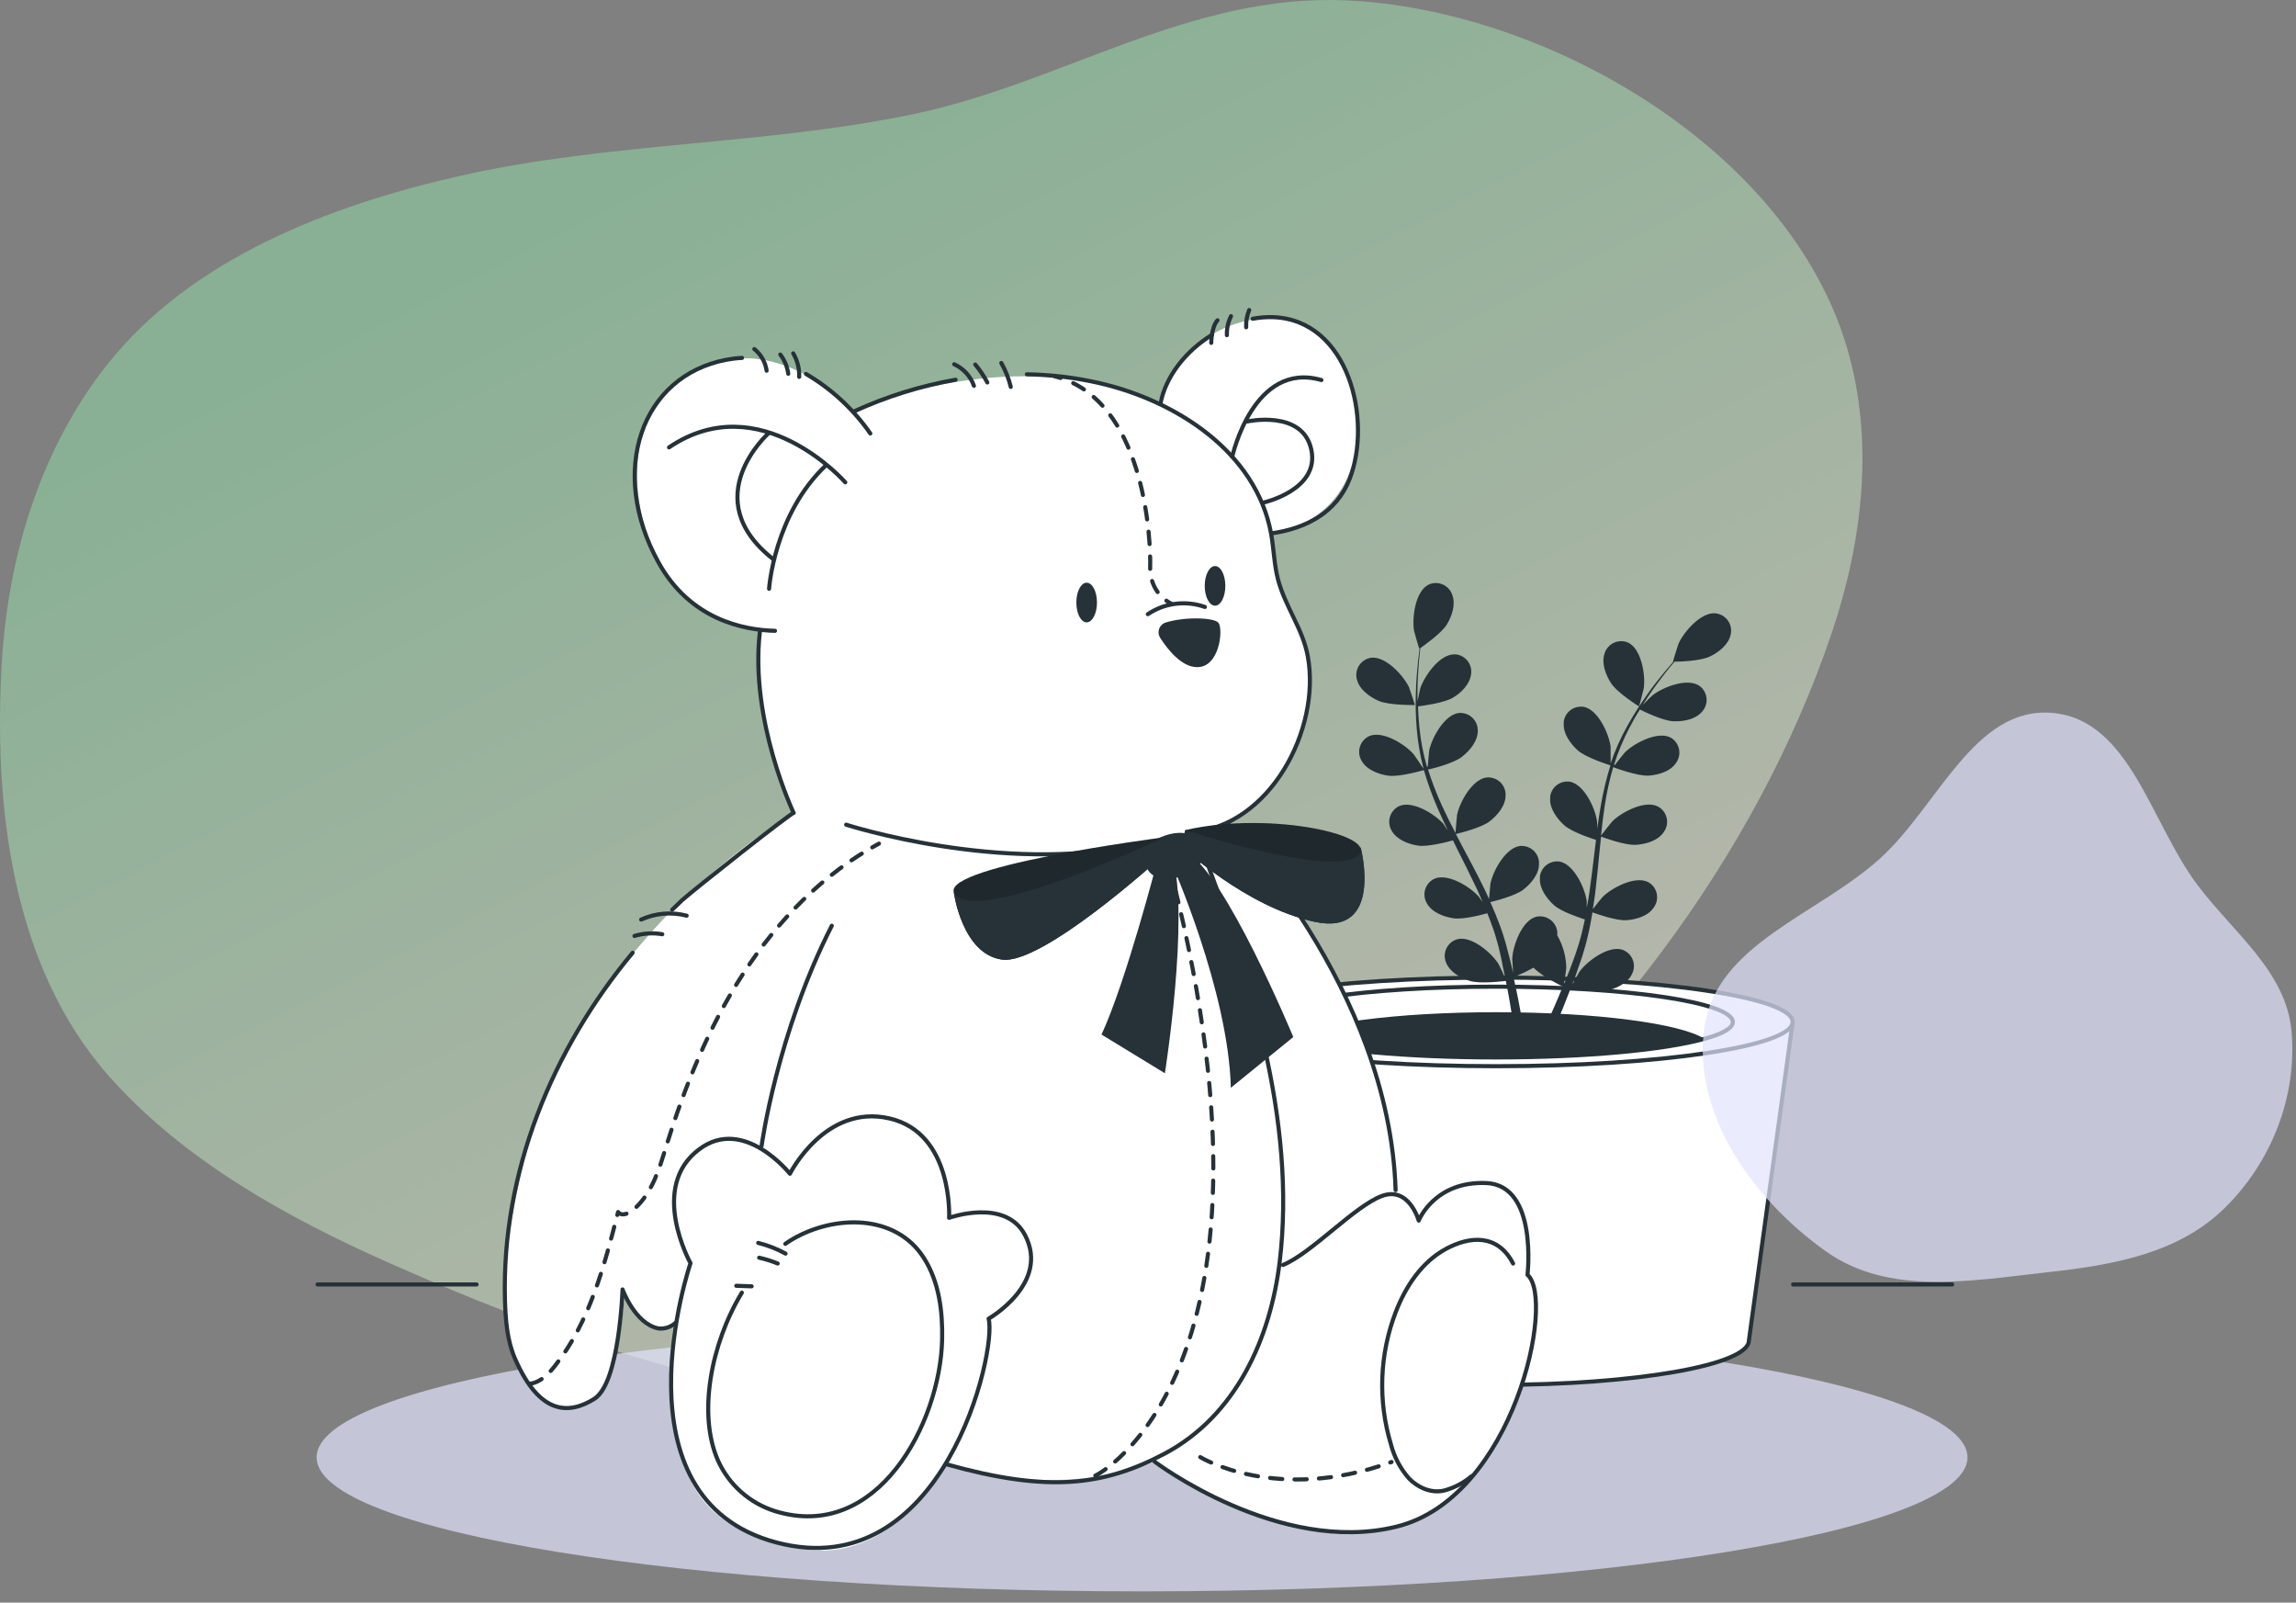 <svg width="139" height="97" viewBox="0 0 139 97" fill="none" xmlns="http://www.w3.org/2000/svg">
<rect x="0" y="0" width="139" height="97" fill="#808080" stroke="none"/>
<path d="M28.801 78.668C26.989 77.935 25.22 77.175 23.502 76.413C17.454 73.733 11.168 70.269 6.654 65.2C0.68 58.507 -0.398 48.676 0.111 40.074C0.498 33.623 2.464 27.157 6.48 22.08C11.566 15.66 19.932 12.44 27.814 10.653C36.888 8.594 46.304 8.796 55.395 6.887C64.292 5.01 72.064 -0.398 81.49 0.023C93.656 0.564 108.286 9.043 111.827 21.073C113.474 26.682 112.769 32.735 110.908 38.268C106.252 52.072 96.535 64.577 84.927 73.435C78.114 78.632 70.152 82.537 61.638 84.124C50.329 86.218 39.221 82.873 28.801 78.668Z" fill="url(#paint0_linear_212_41)" fill-opacity="0.48"/>
<path d="M118.183 77.743H108.556" stroke="#263238" stroke-width="0.248" stroke-linecap="round" stroke-linejoin="round"/>
<path d="M28.851 77.743H19.223" stroke="#263238" stroke-width="0.248" stroke-linecap="round" stroke-linejoin="round"/>
<path d="M69.14 96.318C96.74 96.318 119.114 92.687 119.114 88.207C119.114 83.727 96.74 80.096 69.14 80.096C41.54 80.096 19.166 83.727 19.166 88.207C19.166 92.687 41.54 96.318 69.14 96.318Z" fill="#E2E3FB" fill-opacity="0.7"/>
<path d="M72.636 61.86L75.286 81.135C75.286 82.624 82.135 83.82 90.581 83.82C99.028 83.82 105.879 82.619 105.879 81.135L108.529 61.86H72.636Z" fill="white" stroke="#263238" stroke-width="0.248" stroke-linecap="round" stroke-linejoin="round"/>
<path d="M90.581 64.532C100.492 64.532 108.526 63.331 108.526 61.85C108.526 60.368 100.492 59.167 90.581 59.167C80.671 59.167 72.636 60.368 72.636 61.85C72.636 63.331 80.671 64.532 90.581 64.532Z" fill="white" stroke="#263238" stroke-width="0.248" stroke-linecap="round" stroke-linejoin="round"/>
<path d="M104.906 61.86C104.906 62.23 104.281 62.577 103.169 62.88C100.742 63.55 96.013 64.001 90.571 64.001C85.13 64.001 80.398 63.55 77.976 62.88C76.874 62.577 76.239 62.23 76.239 61.86C76.239 60.676 82.651 59.718 90.561 59.718C98.472 59.718 104.906 60.666 104.906 61.86Z" fill="white" stroke="#263238" stroke-width="0.248" stroke-linecap="round" stroke-linejoin="round"/>
<path d="M103.179 62.87C100.752 63.54 96.023 63.991 90.581 63.991C85.14 63.991 80.408 63.54 77.986 62.87C79.435 61.947 84.527 61.264 90.581 61.264C96.636 61.264 101.73 61.947 103.179 62.87Z" fill="#263238"/>
<path d="M99.224 42.754C99.236 42.754 99.507 41.729 99.516 41.652C99.626 40.865 99.375 39.285 98.576 38.898C98.322 38.785 98.033 38.776 97.772 38.876C97.512 38.975 97.301 39.172 97.186 39.426C97.172 39.461 97.159 39.498 97.147 39.533C96.933 40.121 97.206 40.843 97.526 41.339C97.904 41.935 99.221 42.754 99.224 42.754Z" fill="#263238"/>
<path d="M83.467 42.423C84.103 42.699 85.658 42.672 85.661 42.672C85.663 42.672 85.326 41.647 85.299 41.587C84.954 40.873 83.874 39.692 82.993 39.813C82.857 39.835 82.726 39.884 82.609 39.956C82.492 40.029 82.39 40.124 82.309 40.236C82.228 40.348 82.171 40.475 82.139 40.609C82.107 40.744 82.103 40.883 82.125 41.019C82.125 41.056 82.14 41.093 82.15 41.128C82.291 41.731 82.924 42.185 83.467 42.423Z" fill="#263238"/>
<path d="M103.97 37.141L103.874 37.121C102.99 37.024 101.943 38.235 101.618 38.957C101.591 39.022 101.268 40.049 101.283 40.049H101.303C101.137 40.238 100.961 40.444 100.772 40.672C100.425 41.096 100.028 41.578 99.655 42.131C99.509 42.339 99.365 42.548 99.226 42.761C98.97 43.157 98.727 43.56 98.499 43.972C98.102 44.685 97.77 45.433 97.507 46.205V45.188C97.405 44.404 96.74 42.942 95.874 42.781C95.737 42.76 95.597 42.766 95.463 42.799C95.328 42.831 95.201 42.89 95.09 42.972C94.978 43.054 94.883 43.157 94.811 43.275C94.74 43.394 94.692 43.525 94.67 43.662C94.67 43.699 94.67 43.734 94.67 43.771C94.621 44.394 95.072 45.012 95.514 45.414C96.01 45.858 97.395 46.29 97.499 46.322C97.251 47.113 97.057 47.919 96.916 48.736C96.832 49.21 96.762 49.691 96.698 50.173C96.703 50.021 96.699 49.87 96.685 49.719C96.584 48.932 95.916 47.486 95.05 47.314C94.775 47.272 94.494 47.34 94.268 47.504C94.043 47.668 93.892 47.915 93.849 48.19C93.849 48.225 93.849 48.262 93.849 48.3C93.797 48.925 94.251 49.54 94.695 49.945C95.139 50.349 96.313 50.736 96.623 50.835C96.601 51.022 96.574 51.205 96.554 51.391C96.447 52.282 96.343 53.173 96.219 54.041C96.172 54.346 96.12 54.649 96.062 54.947V54.552C95.961 53.766 95.293 52.319 94.43 52.148C94.154 52.105 93.873 52.173 93.648 52.338C93.423 52.502 93.272 52.749 93.229 53.024C93.229 53.059 93.229 53.098 93.229 53.136C93.177 53.758 93.631 54.376 94.072 54.778C94.514 55.18 95.576 55.523 95.946 55.652C95.879 55.957 95.817 56.264 95.74 56.557C95.683 56.756 95.641 56.954 95.576 57.148C95.512 57.341 95.447 57.54 95.385 57.733C95.254 58.098 95.117 58.478 94.978 58.835C94.884 59.083 94.79 59.314 94.693 59.55C94.74 59.245 94.822 58.647 94.824 58.597C94.814 57.899 94.625 57.216 94.276 56.612C94.282 56.535 94.282 56.458 94.276 56.381C94.258 56.244 94.214 56.111 94.145 55.991C94.077 55.871 93.985 55.766 93.876 55.681C93.766 55.597 93.641 55.535 93.507 55.498C93.374 55.462 93.234 55.453 93.097 55.471L92.996 55.488C92.137 55.716 91.594 57.225 91.551 58.014C91.551 58.061 91.581 58.57 91.606 58.89L91.477 58.331C91.385 57.952 91.286 57.587 91.179 57.173C91.12 56.979 91.06 56.783 91.003 56.585C90.946 56.386 90.862 56.188 90.795 55.987C90.623 55.523 90.43 55.061 90.224 54.6C90.556 54.52 91.73 54.22 92.209 53.855C92.688 53.49 93.177 52.907 93.172 52.279C93.176 52.142 93.153 52.005 93.105 51.876C93.056 51.748 92.982 51.63 92.888 51.529C92.794 51.429 92.681 51.349 92.555 51.292C92.43 51.236 92.294 51.204 92.157 51.2C92.118 51.198 92.079 51.198 92.04 51.2C91.154 51.297 90.39 52.701 90.231 53.478C90.231 53.525 90.167 54.098 90.147 54.411C90.018 54.133 89.899 53.86 89.757 53.582C89.363 52.788 88.939 51.997 88.517 51.205L88.137 50.478C88.256 50.448 89.658 50.123 90.187 49.709C90.658 49.349 91.154 48.758 91.149 48.131C91.153 47.993 91.13 47.856 91.081 47.728C91.032 47.599 90.958 47.481 90.864 47.382C90.769 47.282 90.656 47.201 90.531 47.145C90.405 47.089 90.27 47.058 90.132 47.054C90.094 47.05 90.056 47.05 90.018 47.054C89.135 47.148 88.368 48.543 88.209 49.329C88.209 49.389 88.122 50.208 88.115 50.416C87.834 49.883 87.564 49.347 87.318 48.808C86.982 48.083 86.693 47.337 86.452 46.575C86.507 46.575 87.973 46.23 88.502 45.808C88.973 45.446 89.47 44.858 89.465 44.23C89.471 43.951 89.367 43.68 89.174 43.478C88.982 43.276 88.717 43.158 88.437 43.151H88.331C87.447 43.248 86.683 44.654 86.522 45.431C86.522 45.481 86.455 46.108 86.435 46.404H86.385C86.163 45.629 86.011 44.836 85.931 44.034C85.884 43.592 85.859 43.168 85.847 42.754C86.127 42.719 87.403 42.548 87.934 42.243C88.465 41.937 88.998 41.404 89.063 40.781C89.08 40.644 89.07 40.505 89.034 40.372C88.997 40.238 88.935 40.114 88.85 40.005C88.765 39.896 88.659 39.804 88.539 39.736C88.419 39.668 88.287 39.624 88.15 39.607C88.109 39.605 88.068 39.605 88.028 39.607C87.142 39.607 86.234 40.92 85.978 41.672C85.966 41.714 85.877 42.146 85.815 42.461V41.903C85.815 41.233 85.857 40.622 85.899 40.074C85.926 39.764 85.956 39.486 85.986 39.225C86.234 39.049 87.266 38.325 87.586 37.806C87.906 37.287 88.144 36.565 87.914 35.987C87.821 35.725 87.628 35.511 87.377 35.391C87.127 35.27 86.839 35.255 86.576 35.347C86.542 35.359 86.507 35.377 86.47 35.394C85.681 35.801 85.477 37.379 85.604 38.171C85.616 38.238 85.911 39.265 85.926 39.265H85.941C85.909 39.513 85.874 39.776 85.842 40.079C85.787 40.622 85.733 41.238 85.718 41.91C85.691 42.637 85.707 43.364 85.767 44.089C85.833 44.899 85.968 45.702 86.172 46.488V46.518C86.035 46.3 85.621 45.697 85.586 45.657C85.073 45.056 83.713 44.203 82.897 44.55C82.643 44.666 82.446 44.879 82.348 45.14C82.251 45.402 82.262 45.691 82.378 45.945C82.393 45.979 82.413 46.012 82.43 46.044C82.733 46.592 83.455 46.863 84.04 46.947C84.7 47.044 86.09 46.639 86.202 46.61C86.432 47.404 86.713 48.182 87.043 48.94C87.236 49.384 87.442 49.823 87.656 50.262C87.527 50.079 87.408 49.912 87.408 49.89C86.894 49.292 85.534 48.438 84.718 48.783C84.464 48.9 84.267 49.113 84.169 49.374C84.072 49.636 84.083 49.926 84.199 50.18C84.214 50.213 84.234 50.247 84.251 50.277C84.554 50.825 85.276 51.098 85.862 51.183C86.447 51.267 87.656 50.95 87.963 50.863C88.048 51.029 88.127 51.198 88.212 51.374C88.614 52.175 89.018 52.972 89.393 53.768C89.527 54.049 89.641 54.332 89.765 54.609C89.651 54.446 89.556 54.307 89.539 54.287C89.025 53.686 87.666 52.835 86.849 53.183C86.724 53.24 86.611 53.321 86.517 53.422C86.423 53.523 86.35 53.642 86.301 53.771C86.253 53.901 86.231 54.038 86.236 54.176C86.241 54.314 86.273 54.449 86.331 54.575C86.348 54.609 86.365 54.644 86.383 54.674C86.686 55.222 87.408 55.493 87.993 55.58C88.579 55.666 89.666 55.379 90.043 55.275C90.159 55.565 90.273 55.855 90.37 56.143C90.435 56.342 90.507 56.525 90.561 56.728C90.616 56.932 90.671 57.123 90.725 57.317C90.817 57.696 90.911 58.086 90.973 58.461C91.03 58.709 91.082 58.972 91.132 59.205C91.005 58.925 90.743 58.381 90.715 58.336C90.293 57.669 89.082 56.619 88.221 56.848C88.089 56.886 87.966 56.949 87.858 57.035C87.75 57.121 87.66 57.227 87.594 57.348C87.527 57.468 87.485 57.601 87.469 57.738C87.454 57.874 87.466 58.013 87.504 58.145C87.512 58.175 87.522 58.204 87.534 58.232C87.748 58.82 88.42 59.197 88.986 59.371C89.611 59.562 90.988 59.389 91.164 59.371C91.246 59.785 91.323 60.188 91.388 60.567C91.613 61.86 91.757 62.949 91.847 63.718H92.45C92.45 63.718 92.45 63.701 92.45 63.691C92.341 62.91 92.172 61.795 91.909 60.465C91.827 60.046 91.733 59.599 91.626 59.145C92.043 58.978 92.449 58.785 92.842 58.567C93.296 59.063 94.46 59.637 94.611 59.709C94.454 60.106 94.293 60.48 94.139 60.835C93.621 62.036 93.147 63.021 92.785 63.711H93.432C93.755 63.029 94.177 62.125 94.603 61.056C94.765 60.659 94.931 60.232 95.1 59.795C95.266 59.83 96.638 60.108 97.271 59.964C97.847 59.833 98.551 59.508 98.807 58.939C98.869 58.816 98.906 58.682 98.915 58.544C98.925 58.406 98.907 58.268 98.863 58.137C98.819 58.006 98.75 57.886 98.659 57.782C98.567 57.678 98.457 57.593 98.333 57.532C98.301 57.515 98.263 57.5 98.229 57.485C97.385 57.205 96.102 58.16 95.631 58.798C95.606 58.838 95.35 59.277 95.194 59.567C95.258 59.386 95.326 59.212 95.392 59.029C95.526 58.661 95.641 58.284 95.784 57.897C95.842 57.701 95.899 57.508 95.958 57.309C96.018 57.111 96.065 56.9 96.117 56.694C96.234 56.212 96.326 55.721 96.407 55.222C96.727 55.339 97.871 55.733 98.457 55.696C99.043 55.659 99.787 55.448 100.129 54.912C100.29 54.685 100.354 54.404 100.307 54.13C100.261 53.856 100.108 53.612 99.881 53.451L99.782 53.391C98.993 52.982 97.579 53.734 97.018 54.292C96.981 54.327 96.623 54.773 96.432 55.021C96.479 54.721 96.526 54.423 96.566 54.118C96.673 53.24 96.757 52.344 96.844 51.453C96.871 51.18 96.901 50.907 96.928 50.637C97.043 50.677 98.392 51.183 99.057 51.133C99.648 51.089 100.387 50.885 100.732 50.349C100.894 50.122 100.958 49.839 100.912 49.565C100.865 49.289 100.711 49.044 100.484 48.883C100.448 48.857 100.409 48.834 100.37 48.813C99.581 48.406 98.167 49.156 97.606 49.716C97.564 49.758 97.05 50.401 96.928 50.57C96.988 49.969 97.058 49.374 97.149 48.776C97.268 47.984 97.44 47.2 97.663 46.431C97.713 46.453 99.122 46.982 99.802 46.945C100.392 46.903 101.134 46.697 101.477 46.161C101.637 45.933 101.701 45.652 101.655 45.377C101.608 45.103 101.455 44.858 101.229 44.697L101.134 44.639C100.345 44.233 98.931 44.982 98.37 45.54C98.33 45.58 97.938 46.069 97.757 46.309L97.713 46.287C97.956 45.517 98.267 44.769 98.643 44.054C98.847 43.659 99.06 43.287 99.278 42.942C99.526 43.069 100.688 43.632 101.305 43.654C101.923 43.677 102.658 43.545 103.055 43.061C103.146 42.958 103.217 42.837 103.261 42.705C103.306 42.574 103.325 42.436 103.316 42.297C103.307 42.159 103.271 42.024 103.21 41.9C103.149 41.775 103.065 41.664 102.961 41.573C102.931 41.55 102.901 41.523 102.871 41.503C102.127 41.007 100.638 41.602 100.025 42.099C99.99 42.123 99.678 42.434 99.452 42.664C99.554 42.508 99.655 42.344 99.752 42.195C100.124 41.635 100.497 41.146 100.834 40.707C101.028 40.459 101.206 40.248 101.377 40.049C101.688 40.049 102.943 40.004 103.494 39.746C104.045 39.488 104.64 39.027 104.774 38.411C104.807 38.275 104.811 38.134 104.788 37.996C104.765 37.858 104.714 37.725 104.639 37.607C104.565 37.489 104.467 37.387 104.352 37.307C104.237 37.227 104.107 37.17 103.97 37.141Z" fill="#263238"/>
<path d="M91.298 85.805C90.023 88.212 88.805 89.775 87.604 90.807C85.988 92.184 84.413 92.571 82.81 92.683C80.048 92.872 74.924 92.06 69.961 88.671L69.746 88.524C69.53 88.618 69.31 88.701 69.085 88.772C68.231 89.049 67.354 89.251 66.465 89.378C64.189 89.695 61.877 89.632 59.622 89.189C58.837 89.04 58.06 88.851 57.294 88.624C56.755 89.563 56.098 90.43 55.339 91.202C53.833 92.738 51.5 94.293 48.513 93.725C43.012 92.683 41.729 90.405 40.969 87.026C40.598 85.238 40.495 83.405 40.664 81.587C40.734 80.788 40.823 80.294 40.823 80.294C40.823 80.294 38.838 81.066 37.791 78.252C37.791 78.252 37.699 84.4 35.004 85.043C33.707 85.351 32.744 84.795 32.054 83.865C31.287 82.825 30.853 81.299 30.669 79.927C30.625 79.594 30.598 79.269 30.58 78.961C30.436 76.259 31.198 71.562 32.62 67.2C34.042 62.838 38.406 57.046 42.061 53.773C45.716 50.501 48.049 49.205 48.049 49.205C48.049 49.205 46.116 45.022 45.922 40.662C45.876 39.803 45.914 38.943 46.036 38.091C46.036 38.091 41.349 37.791 39.639 33.67C38.327 30.496 38.275 27.63 39.163 25.529C39.416 24.915 39.769 24.347 40.208 23.849C42.059 21.762 46.389 19.859 51.704 24.841L51.818 24.791C52.714 24.414 58.517 22.117 64.899 22.958C65.659 23.06 66.412 23.208 67.155 23.399H67.177C68.176 23.651 69.151 23.994 70.088 24.422C70.088 24.422 71.512 19.63 76.584 19.251C78.361 19.117 79.604 19.787 80.46 20.764C82.055 22.581 82.323 25.479 82.231 26.27C82.09 27.511 81.718 31.3 77.021 32.345C77.069 33.262 77.185 34.174 77.368 35.074C77.634 36.191 79.673 38.516 79.246 41.932C78.82 45.349 77.296 47.967 74.366 49.724C74.362 49.73 74.355 49.734 74.348 49.736L74.393 49.783C74.47 49.873 74.641 50.061 74.872 50.339C76.246 51.977 79.996 56.689 82.177 61.845C84.519 67.398 84.475 71.237 84.41 72.162C84.41 72.306 84.395 72.378 84.395 72.378C84.746 72.482 85.065 72.673 85.322 72.933C85.579 73.194 85.765 73.515 85.864 73.867C85.864 73.867 88.331 70.329 90.891 71.894C93.452 73.46 92.465 77.16 92.465 77.16C92.465 77.16 94.288 80.16 91.298 85.805Z" fill="white"/>
<path opacity="0.6" d="M56.964 70.942C56.964 70.942 55.527 69.398 54.517 68.867L54.783 69.932C54.783 69.932 51.327 68.919 47.977 72.485C47.977 72.485 45.476 69.187 43.51 70.356C41.545 71.525 43.138 73.974 43.138 73.974L41.969 73.23C41.969 73.23 42.342 75.249 43.458 75.994C43.458 75.994 40.639 81.686 41.384 88.227C41.384 88.227 39.354 82.272 41.803 76.453C41.803 76.453 39.406 72.088 42.337 69.547C45.267 67.006 47.823 71.041 47.823 71.041C47.823 71.041 50.53 66.776 54.093 67.741C56.647 68.443 56.964 70.942 56.964 70.942Z" fill="white"/>
<path opacity="0.6" d="M55.391 50.826C55.391 50.826 51.215 50.826 48.994 49.548C48.994 49.548 43.945 54.461 41.319 58.977C38.694 63.493 38.223 66.247 38.223 66.247L37.55 63.284C36.699 65.118 35.978 67.009 35.394 68.944C34.796 70.929 34.518 72.991 33.784 74.927C33.084 76.77 31.893 78.401 30.672 79.936C30.627 79.604 30.6 79.279 30.583 78.971C30.439 76.269 31.201 71.572 32.622 67.21C34.044 62.848 38.409 57.056 42.064 53.783C45.719 50.51 48.049 49.205 48.049 49.205C48.049 49.205 46.116 45.022 45.922 40.662L46.036 38.091C46.036 38.091 47.277 30.417 49.962 28.193L50.535 28.623C50.535 28.623 50.197 30.506 52.354 34.95C52.354 34.95 50.264 33.94 49.873 32.995C50.203 34.192 50.673 35.345 51.274 36.431C51.274 36.431 50.57 36.781 49.438 35.923C49.428 35.923 48.793 47.327 55.391 50.826Z" fill="white"/>
<path opacity="0.6" d="M53.205 27.015L50.825 25.218L50.776 26.578C50.776 26.578 48.49 23.906 46.937 23.469L47.711 24.63C47.565 24.578 43.376 23.067 39.163 25.529C39.416 24.915 39.769 24.347 40.208 23.849C42.059 21.762 46.389 19.859 51.704 24.841L51.818 24.791L51.939 25.221L53.205 27.015Z" fill="white"/>
<path d="M62.167 22.655C63.657 22.679 65.14 22.86 66.592 23.196C71.204 24.268 76.041 27.347 76.951 32.292C77.12 33.208 77.135 34.178 77.371 35.074C77.805 36.714 78.872 38.052 79.177 39.739C79.974 44.133 76.892 50.054 72.031 50.386" stroke="#263238" stroke-width="0.248" stroke-linecap="round" stroke-linejoin="round"/>
<path d="M51.728 24.888C53.68 23.997 55.737 23.356 57.85 22.983" stroke="#263238" stroke-width="0.248" stroke-linecap="round" stroke-linejoin="round"/>
<path d="M66.411 36.468C66.411 37.131 66.13 37.669 65.785 37.669C65.44 37.669 65.162 37.131 65.162 36.468C65.162 35.806 65.44 35.268 65.785 35.268C66.13 35.268 66.411 35.806 66.411 36.468Z" fill="#263238"/>
<path d="M74.182 35.461C74.182 36.124 73.904 36.66 73.559 36.66C73.214 36.66 72.934 36.124 72.934 35.461C72.934 34.799 73.214 34.26 73.559 34.26C73.904 34.26 74.182 34.796 74.182 35.461Z" fill="#263238"/>
<path d="M70.579 37.675C70.487 37.703 70.402 37.753 70.332 37.82C70.262 37.887 70.209 37.969 70.176 38.061C70.143 38.152 70.132 38.249 70.144 38.346C70.155 38.442 70.189 38.534 70.242 38.615C70.691 39.307 71.512 40.352 72.435 40.377C73.83 40.436 74.063 38.111 73.773 37.704C73.534 37.374 71.765 37.312 70.579 37.675Z" fill="#263238"/>
<path d="M38.3 57.666C33.421 63.525 30.359 70.969 30.57 78.693C30.605 79.865 30.697 81.115 31.166 82.202C32.679 85.701 34.476 85.606 35.989 84.661C37.503 83.716 37.689 78.043 37.689 78.043C37.689 78.043 38.434 80.123 39.865 80.405C40.05 80.424 40.237 80.404 40.413 80.346C40.59 80.288 40.752 80.195 40.89 80.07" stroke="#263238" stroke-width="0.248" stroke-linecap="round" stroke-linejoin="round"/>
<path d="M46.002 38.253C45.384 43.617 48.049 49.205 48.049 49.205C47.999 49.103 41.845 53.972 41.282 54.495L40.694 55.061" stroke="#263238" stroke-width="0.248" stroke-linecap="round" stroke-linejoin="round"/>
<path d="M69.49 37.173C69.992 36.836 70.566 36.621 71.166 36.545C71.766 36.469 72.376 36.535 72.946 36.737" stroke="#263238" stroke-width="0.248" stroke-linecap="round" stroke-linejoin="round"/>
<path d="M75.84 19.293C76.248 19.216 76.664 19.183 77.08 19.196C81.663 19.37 83.095 25.439 81.703 28.997C80.904 31.032 79.065 31.987 76.959 32.285" stroke="#263238" stroke-width="0.248" stroke-linecap="round" stroke-linejoin="round"/>
<path d="M70.247 24.454C70.572 22.754 71.812 21.228 73.371 20.268" stroke="#263238" stroke-width="0.248" stroke-linecap="round" stroke-linejoin="round"/>
<path d="M74.599 27.643C74.599 27.643 75.877 21.819 79.998 23.003" stroke="#263238" stroke-width="0.248" stroke-linecap="round" stroke-linejoin="round"/>
<path d="M75.495 25.511C75.495 25.511 78.867 24.767 79.388 27.216C79.909 29.665 76.475 30.422 76.475 30.422" stroke="#263238" stroke-width="0.248" stroke-linecap="round" stroke-linejoin="round"/>
<path d="M73.329 20.752C73.329 20.752 73.329 19.804 73.706 19.387" stroke="#263238" stroke-width="0.248" stroke-linecap="round" stroke-linejoin="round"/>
<path d="M74.525 19.137C74.348 19.494 74.262 19.889 74.276 20.288" stroke="#263238" stroke-width="0.248" stroke-linecap="round" stroke-linejoin="round"/>
<path d="M75.626 18.764C75.489 19.095 75.426 19.451 75.443 19.809" stroke="#263238" stroke-width="0.248" stroke-linecap="round" stroke-linejoin="round"/>
<path d="M70.931 36.55C70.82 36.496 70.713 36.431 70.614 36.357" stroke="#263238" stroke-width="0.248" stroke-linecap="round" stroke-linejoin="round"/>
<path d="M70.083 35.833C69.765 35.387 69.606 34.847 69.631 34.3C69.678 32.714 69.334 24.908 64.559 23.005" stroke="#263238" stroke-width="0.248" stroke-linecap="round" stroke-linejoin="round" stroke-dasharray="0.75 0.75"/>
<path d="M64.205 22.876C64.085 22.839 63.956 22.804 63.845 22.774" stroke="#263238" stroke-width="0.248" stroke-linecap="round" stroke-linejoin="round"/>
<path d="M44.925 21.663C44.606 21.677 44.29 21.715 43.977 21.774C38.818 22.749 36.811 28.528 39.865 34.039C41.773 37.489 44.994 38.134 46.917 38.181" stroke="#263238" stroke-width="0.248" stroke-linecap="round" stroke-linejoin="round"/>
<path d="M52.689 26.236C51.667 24.767 50.337 23.537 48.793 22.633" stroke="#263238" stroke-width="0.248" stroke-linecap="round" stroke-linejoin="round"/>
<path d="M51.173 29.193C51.173 29.193 46.039 23.337 40.503 27.077" stroke="#263238" stroke-width="0.248" stroke-linecap="round" stroke-linejoin="round"/>
<path d="M46.513 26.236C46.513 26.236 42.118 30.169 46.808 33.841" stroke="#263238" stroke-width="0.248" stroke-linecap="round" stroke-linejoin="round"/>
<path d="M46.56 35.637C46.56 35.637 46.858 31.129 50.002 28.166" stroke="#263238" stroke-width="0.248" stroke-linecap="round" stroke-linejoin="round"/>
<path d="M47.24 21.459C47.498 21.799 47.663 22.2 47.721 22.623" stroke="#263238" stroke-width="0.248" stroke-linecap="round" stroke-linejoin="round"/>
<path d="M48.021 21.387C48.275 21.818 48.401 22.312 48.384 22.811" stroke="#263238" stroke-width="0.248" stroke-linecap="round" stroke-linejoin="round"/>
<path d="M45.667 21.127C46.072 21.453 46.339 21.921 46.411 22.437" stroke="#263238" stroke-width="0.248" stroke-linecap="round" stroke-linejoin="round"/>
<path d="M51.227 49.915C51.227 49.915 60.619 52.945 68.874 51.128" stroke="#263238" stroke-width="0.248" stroke-linecap="round" stroke-linejoin="round"/>
<path d="M57.292 88.624C63.398 90.338 66.785 89.956 70.51 87.981C74.812 85.696 76.909 81.033 77.472 76.376C78.505 67.781 75.609 58.816 72.584 50.907" stroke="#263238" stroke-width="0.248" stroke-linecap="round" stroke-linejoin="round"/>
<path d="M66.309 89.311C66.309 89.37 78.941 82.941 70.616 51.734" stroke="#263238" stroke-width="0.248" stroke-linecap="round" stroke-linejoin="round" stroke-dasharray="0.74 0.74"/>
<path d="M69.897 88.467C69.897 88.467 77.43 94.157 84.549 92.4C91.668 90.643 94.184 78.626 92.474 77.16C92.474 77.16 93.12 71.736 89.978 71.604C86.837 71.473 85.889 73.877 85.889 73.877C85.889 73.877 85.306 71.775 83.656 72.388C82.006 73.001 79.39 75.862 77.673 76.562" stroke="#263238" stroke-width="0.248" stroke-linecap="round" stroke-linejoin="round"/>
<path d="M91.603 76.475C90.675 74.669 88.981 74.803 87.524 75.597C86.068 76.391 85.097 77.862 84.499 79.408C83.515 81.971 83.412 84.79 84.207 87.418C84.403 88.179 84.775 88.883 85.293 89.475C85.834 90.04 86.648 90.395 87.412 90.219C88.029 90.057 88.601 89.76 89.087 89.348" stroke="#263238" stroke-width="0.248" stroke-linecap="round" stroke-linejoin="round"/>
<path d="M72.663 88.192C72.663 88.192 77.264 91.031 84.246 88.487" stroke="#263238" stroke-width="0.248" stroke-linecap="round" stroke-linejoin="round" stroke-dasharray="0.74 0.74"/>
<path d="M32.111 83.748C32.734 83.654 33.215 83.16 33.6 82.666C35.699 80.016 36.578 76.634 37.419 73.359C37.667 73.666 38.131 73.416 38.429 73.145C39.483 72.19 39.917 70.746 40.329 69.386C41.466 65.728 42.91 62.138 44.997 58.925C47.084 55.711 49.84 52.878 53.212 51.059" stroke="#263238" stroke-width="0.248" stroke-linecap="round" stroke-linejoin="round" stroke-dasharray="0.74 0.74"/>
<path d="M74.333 49.846C74.333 49.846 84.105 59.751 84.49 72.034" stroke="#263238" stroke-width="0.248" stroke-linecap="round" stroke-linejoin="round"/>
<path d="M41.803 76.453C41.803 76.453 36.932 90.703 47.014 93.361C57.096 96.018 60.383 81.763 59.85 79.815C59.85 79.815 63.572 77.691 62.063 74.77C60.882 72.475 57.46 73.709 57.46 73.709C57.46 73.709 57.726 68.572 53.833 67.689C49.94 66.805 47.823 71.041 47.823 71.041C47.823 71.041 45.039 67.537 42.342 69.552C39.235 71.847 41.803 76.453 41.803 76.453Z" stroke="#263238" stroke-width="0.248" stroke-linecap="round" stroke-linejoin="round"/>
<path d="M44.912 78.237C43.041 81.334 42.233 85.587 43.463 88.388C43.788 89.115 44.264 89.764 44.859 90.293C45.453 90.823 46.153 91.22 46.912 91.46C53.116 93.375 56.914 86.14 57.036 81.095C57.076 79.376 56.855 77.582 55.927 76.133C54.212 73.448 50.513 73.535 48.004 74.989C47.848 75.078 47.694 75.177 47.543 75.284" stroke="#263238" stroke-width="0.248" stroke-linecap="round" stroke-linejoin="round"/>
<path d="M46.108 69.349C46.108 69.349 47.026 62.575 50.356 56.031" stroke="#263238" stroke-width="0.248" stroke-linecap="round" stroke-linejoin="round"/>
<path d="M38.816 55.657C39.68 55.267 40.652 55.183 41.57 55.421" stroke="#263238" stroke-width="0.248" stroke-linecap="round" stroke-linejoin="round"/>
<path d="M38.411 56.649C38.956 56.484 39.532 56.448 40.094 56.545" stroke="#263238" stroke-width="0.248" stroke-linecap="round" stroke-linejoin="round"/>
<path d="M45.902 75.227C46.479 75.371 47.036 75.589 47.557 75.875" stroke="#263238" stroke-width="0.248" stroke-linecap="round" stroke-linejoin="round"/>
<path d="M45.959 76.123C46.343 76.208 46.718 76.326 47.081 76.475" stroke="#263238" stroke-width="0.248" stroke-linecap="round" stroke-linejoin="round"/>
<path d="M44.575 77.823L45.505 77.855" stroke="#263238" stroke-width="0.248" stroke-linecap="round" stroke-linejoin="round"/>
<path d="M69.289 51.354C69.289 51.354 69.041 53.026 70.281 53.113C71.522 53.2 73.07 53.026 72.686 51.354C72.301 49.682 69.884 50.582 69.289 51.354Z" fill="#263238"/>
<path d="M57.746 54.022C57.746 54.022 58.242 57.744 60.664 58.081C63.086 58.419 70.147 52.009 70.147 52.009L70.319 50.746L57.746 54.022Z" fill="#263238"/>
<path d="M70.319 50.746C70.319 50.746 59.612 55.858 57.875 54.193C56.138 52.528 70.381 50.694 70.381 50.694L70.319 50.746Z" fill="#263238"/>
<path d="M57.746 54.022C57.746 54.022 58.242 57.744 60.664 58.081C63.086 58.419 70.147 52.009 70.147 52.009L70.319 50.746L57.746 54.022Z" fill="#263238"/>
<path opacity="0.2" d="M70.319 50.746C70.319 50.746 59.612 55.858 57.875 54.193C56.138 52.528 70.381 50.694 70.381 50.694L70.319 50.746Z" fill="black"/>
<path d="M71.753 50.245L71.517 51.222C71.517 51.222 75.408 54.9 79.599 55.796C83.79 56.691 82.378 51.307 82.378 51.307L71.753 50.245Z" fill="#263238"/>
<path d="M71.753 50.245L71.517 51.222C71.517 51.222 75.408 54.9 79.599 55.796C83.79 56.691 82.378 51.307 82.378 51.307L71.753 50.245Z" fill="#263238"/>
<path d="M71.753 50.245C71.753 50.245 80.42 53.054 82.117 51.843C83.815 50.632 76.984 49.034 71.753 50.245Z" fill="#263238"/>
<path opacity="0.2" d="M71.753 50.245C71.753 50.245 80.42 53.054 82.117 51.843C83.815 50.632 76.984 49.034 71.753 50.245Z" fill="black"/>
<path d="M70.048 52.156C70.048 52.156 68.177 59.394 66.686 62.617L70.522 64.959C70.522 64.959 72.011 55.582 70.991 51.88L70.048 52.156Z" fill="#263238"/>
<path d="M70.922 52.223C70.922 52.223 74.371 59.977 74.515 65.838L78.296 62.766C78.296 62.766 74.135 52.744 71.82 51.6C69.505 50.456 70.922 52.223 70.922 52.223Z" fill="#263238"/>
<path opacity="0.2" d="M74.363 49.739L74.409 49.786L74.351 49.774C74.351 49.774 74.351 49.751 74.363 49.739Z" fill="black"/>
<path d="M57.768 22.047C58.045 22.173 58.293 22.354 58.498 22.578C58.703 22.802 58.861 23.066 58.962 23.352" stroke="#263238" stroke-width="0.248" stroke-linecap="round" stroke-linejoin="round"/>
<path d="M59.044 22.064C59.322 22.401 59.567 22.764 59.773 23.149" stroke="#263238" stroke-width="0.248" stroke-linecap="round" stroke-linejoin="round"/>
<path d="M60.619 21.97C60.875 22.424 61.068 22.911 61.192 23.417" stroke="#263238" stroke-width="0.248" stroke-linecap="round" stroke-linejoin="round"/>
<g style="mix-blend-mode:multiply">
<path fill-rule="evenodd" clip-rule="evenodd" d="M103.179 62.223C102.45 67.51 106.197 72.659 110.551 75.746C114.375 78.456 119.361 77.509 124.02 76.996C127.941 76.565 131.907 75.862 134.712 73.088C137.515 70.316 139.072 66.373 138.733 62.446C138.418 58.797 135.226 56.478 133.026 53.55C130.19 49.777 128.936 43.54 124.231 43.147C119.528 42.754 117.33 48.776 113.833 51.946C110.031 55.39 103.879 57.142 103.179 62.223Z" fill="#E2E3FB" fill-opacity="0.7"/>
</g>
<defs>
<linearGradient id="paint0_linear_212_41" x1="48.444" y1="5.528" x2="85.561" y2="78.895" gradientUnits="userSpaceOnUse">
<stop stop-color="#92E3A9"/>
<stop offset="1" stop-color="#F9F3DF"/>
</linearGradient>
</defs>
</svg>
